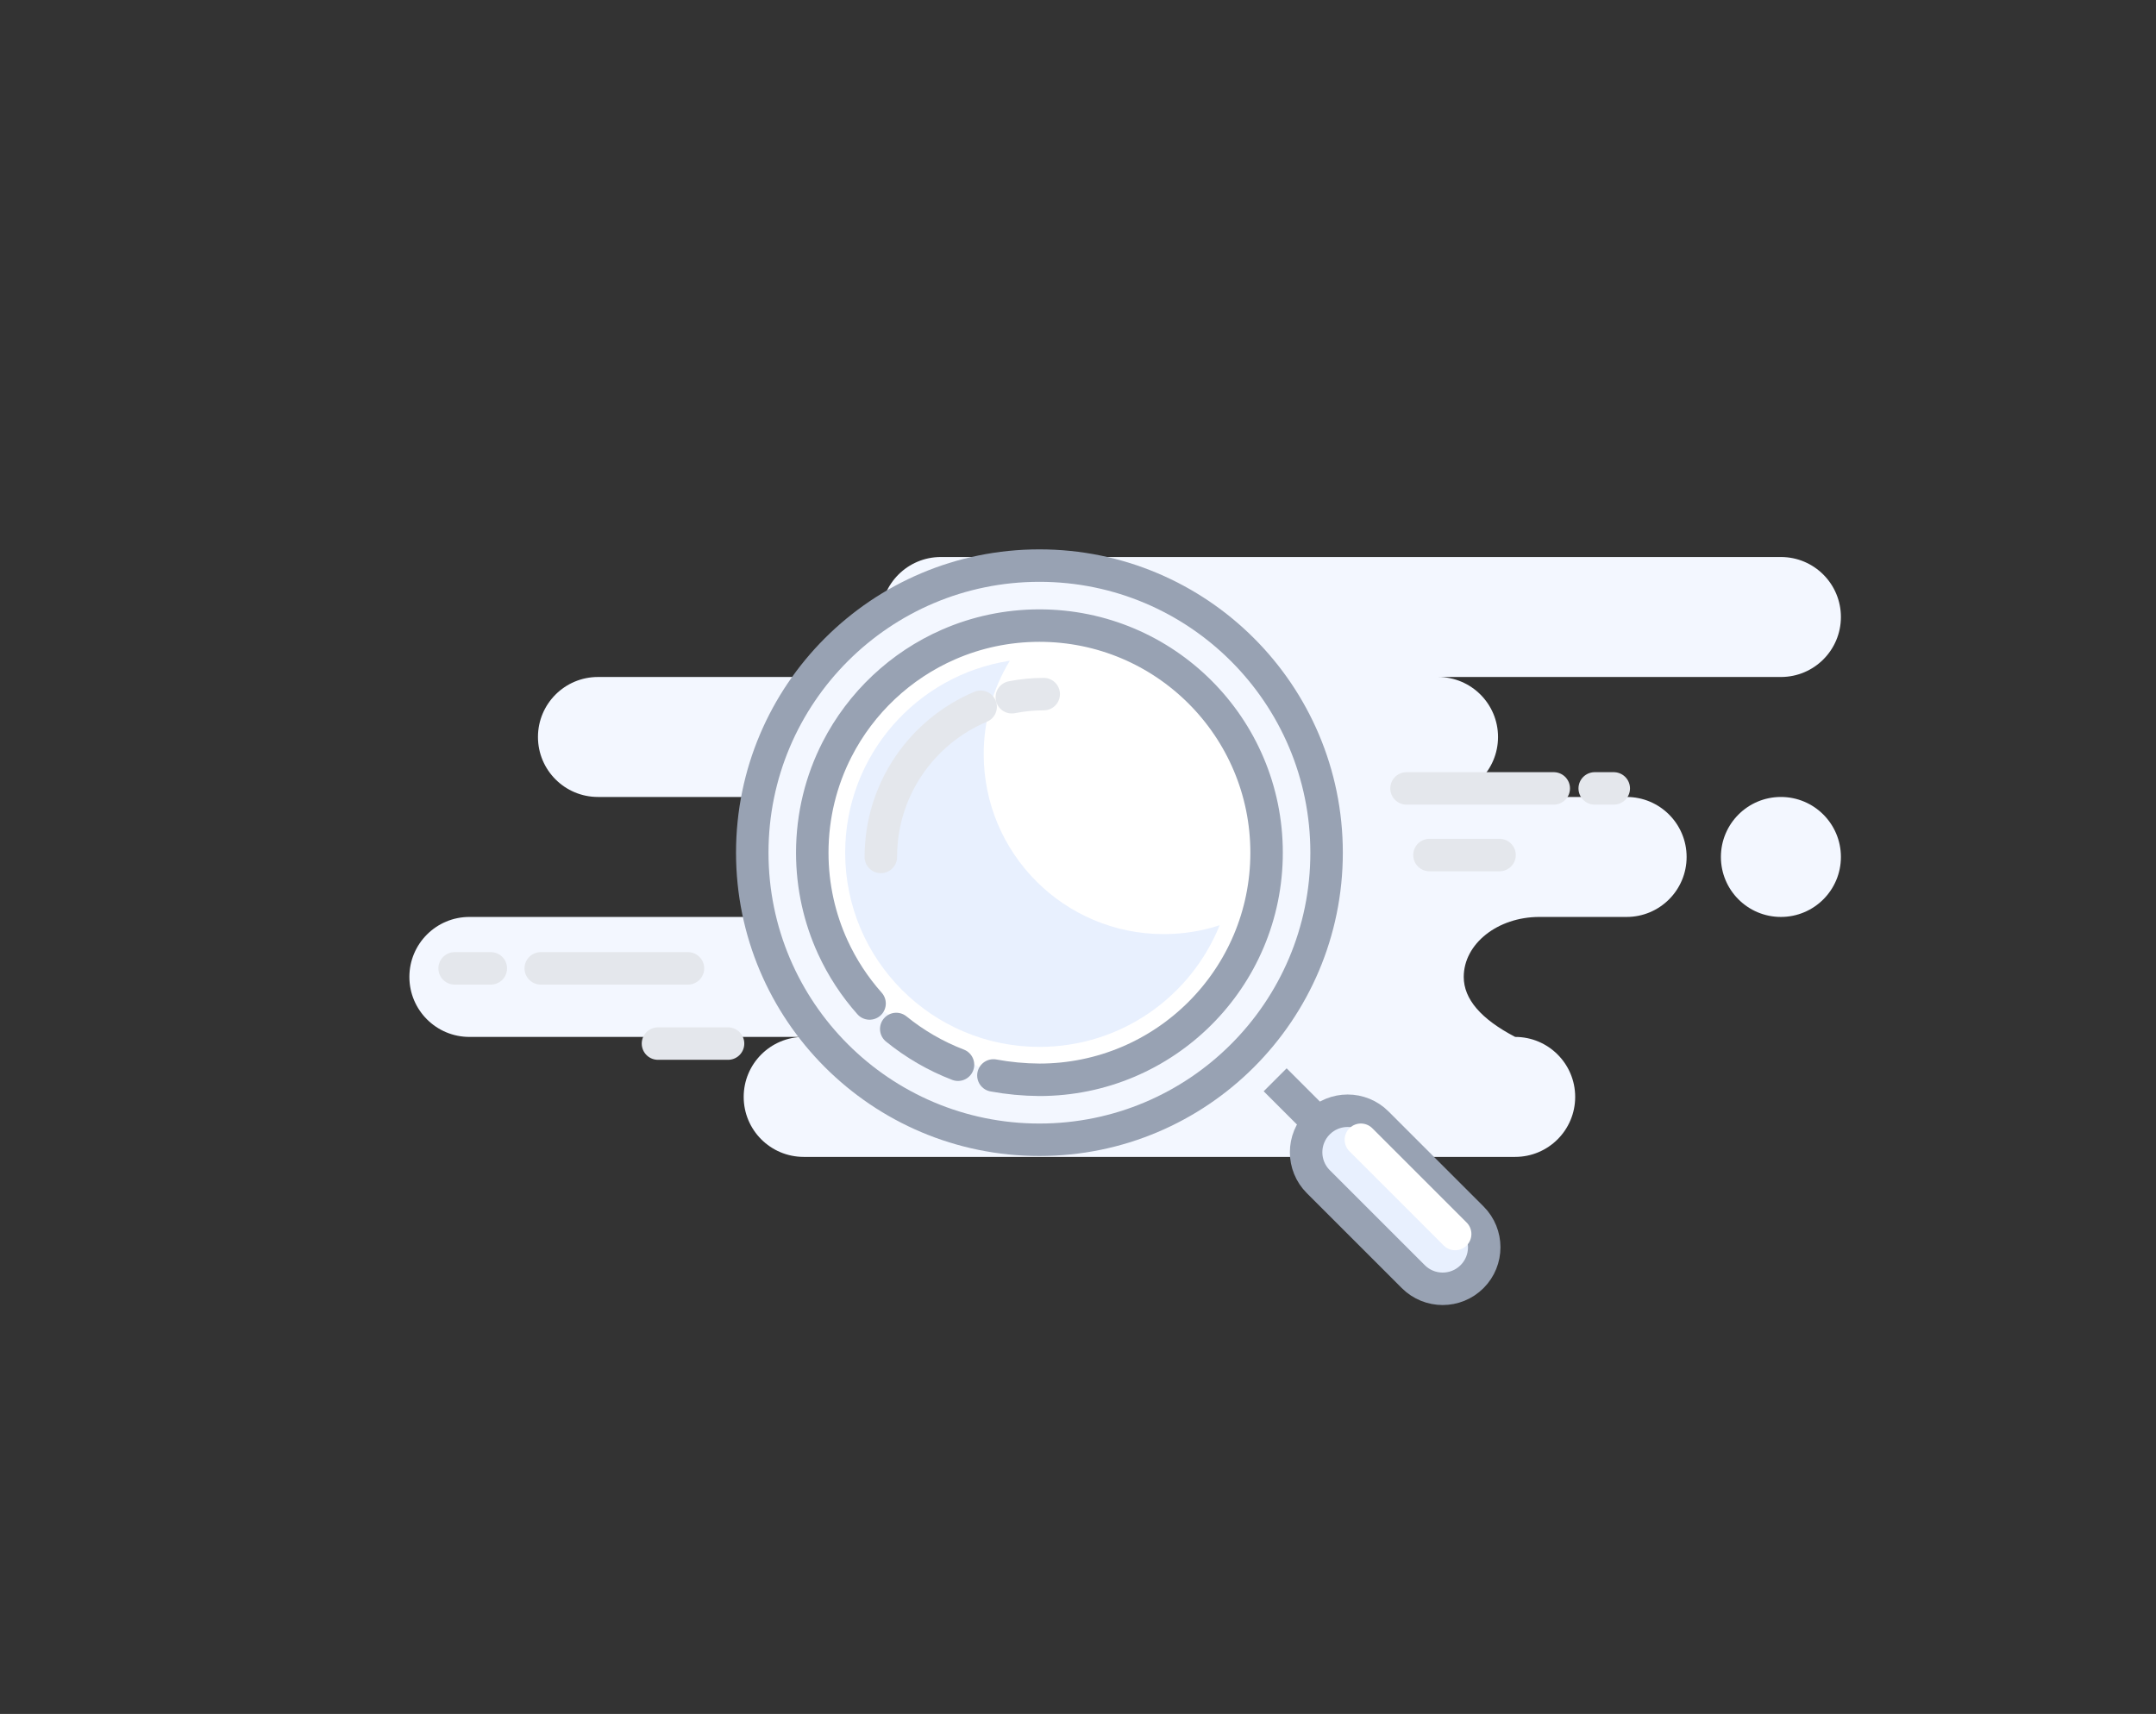 <svg width="166" height="132" viewBox="0 0 166 132" fill="none" xmlns="http://www.w3.org/2000/svg">
<rect x="0" y="0" width="166" height="132" fill="#333333" stroke="none"/>
<path fill-rule="evenodd" clip-rule="evenodd" d="M137.12 42.898C139.672 42.898 141.74 44.967 141.74 47.518C141.74 50.07 139.672 52.138 137.12 52.138H110.72C113.272 52.138 115.34 54.207 115.34 56.758C115.34 59.31 113.272 61.378 110.72 61.378H125.24C127.792 61.378 129.86 63.447 129.86 65.998C129.86 68.55 127.792 70.618 125.24 70.618H118.525C115.308 70.618 112.7 72.687 112.7 75.238C112.7 76.939 114.02 78.48 116.66 79.858C119.212 79.858 121.28 81.927 121.28 84.478C121.28 87.03 119.212 89.098 116.66 89.098H61.88C59.328 89.098 57.26 87.03 57.26 84.478C57.26 81.927 59.328 79.858 61.88 79.858H36.14C33.589 79.858 31.52 77.79 31.52 75.238C31.52 72.687 33.589 70.618 36.14 70.618H62.54C65.092 70.618 67.16 68.55 67.16 65.998C67.16 63.447 65.092 61.378 62.54 61.378H46.04C43.489 61.378 41.42 59.31 41.42 56.758C41.42 54.207 43.489 52.138 46.04 52.138H72.44C69.888 52.138 67.82 50.07 67.82 47.518C67.82 44.967 69.888 42.898 72.44 42.898H137.12ZM137.12 61.378C139.672 61.378 141.74 63.447 141.74 65.998C141.74 68.55 139.672 70.618 137.12 70.618C134.568 70.618 132.5 68.55 132.5 65.998C132.5 63.447 134.568 61.378 137.12 61.378Z" fill="#F3F7FF"/>
<path d="M80.03 87.779C92.241 87.779 102.14 77.88 102.14 65.669C102.14 53.458 92.241 43.559 80.03 43.559C67.819 43.559 57.92 53.458 57.92 65.669C57.92 77.88 67.819 87.779 80.03 87.779Z" fill="#F3F7FF" stroke="#98A2B3" stroke-width="2.5"/>
<path fill-rule="evenodd" clip-rule="evenodd" d="M76.487 82.826C77.648 83.04 78.829 83.151 80.03 83.16C89.689 83.16 97.52 75.329 97.52 65.67C97.52 56.01 89.689 48.18 80.03 48.18C77.549 48.18 75.188 48.696 73.05 49.628C69.334 51.247 66.29 54.12 64.451 57.711C63.229 60.099 62.54 62.804 62.54 65.67C62.54 68.27 63.108 70.738 64.125 72.956C64.852 74.54 65.808 75.996 66.952 77.283" fill="white"/>
<path d="M76.487 82.826C77.648 83.04 78.829 83.151 80.03 83.16C89.689 83.16 97.52 75.329 97.52 65.67C97.52 56.01 89.689 48.18 80.03 48.18C77.549 48.18 75.188 48.696 73.05 49.628C69.334 51.247 66.29 54.12 64.451 57.711C63.229 60.099 62.54 62.804 62.54 65.67C62.54 68.27 63.108 70.738 64.125 72.956C64.852 74.54 65.808 75.996 66.952 77.283" stroke="#98A2B3" stroke-width="2.5" stroke-linecap="round"/>
<path d="M69.006 79.246C70.424 80.398 72.026 81.333 73.761 81.999" stroke="#98A2B3" stroke-width="2.5" stroke-linecap="round"/>
<path d="M98.18 83.16L102.14 87.12" stroke="#98A2B3" stroke-width="2.5"/>
<path fill-rule="evenodd" clip-rule="evenodd" d="M101.5 86.48C100.251 87.729 100.251 89.754 101.5 91.004L108.816 98.32C110.065 99.569 112.091 99.569 113.34 98.32C114.589 97.071 114.589 95.045 113.34 93.796L106.024 86.48C104.775 85.231 102.749 85.231 101.5 86.48Z" fill="#E8F0FE" stroke="#98A2B3" stroke-width="2.5"/>
<path d="M104.78 87.777L112.04 95.037" stroke="white" stroke-width="2.5" stroke-linecap="round"/>
<path fill-rule="evenodd" clip-rule="evenodd" d="M75.74 58.08C75.74 65.735 81.945 71.94 89.6 71.94C91.104 71.94 92.552 71.701 93.907 71.258C91.694 76.749 86.315 80.626 80.03 80.626C71.77 80.626 65.074 73.93 65.074 65.67C65.074 58.185 70.572 51.985 77.75 50.887C76.475 52.984 75.74 55.446 75.74 58.08Z" fill="#E8F0FE"/>
<path d="M80.36 53.457C79.52 53.457 78.698 53.54 77.904 53.697M75.505 54.431C70.991 56.329 67.82 60.792 67.82 65.997" stroke="#E4E7EC" stroke-width="2.5" stroke-linecap="round"/>
<path d="M115.456 65.852H110.06M119.63 60.719H108.294H119.63ZM124.25 60.719H122.784H124.25Z" stroke="#E4E7EC" stroke-width="2.5" stroke-linecap="round" stroke-linejoin="round"/>
<path d="M56.056 80.371H50.66M52.97 74.578H41.634H52.97ZM37.79 74.578H35.004H37.79Z" stroke="#E4E7EC" stroke-width="2.5" stroke-linecap="round" stroke-linejoin="round"/>
</svg>

